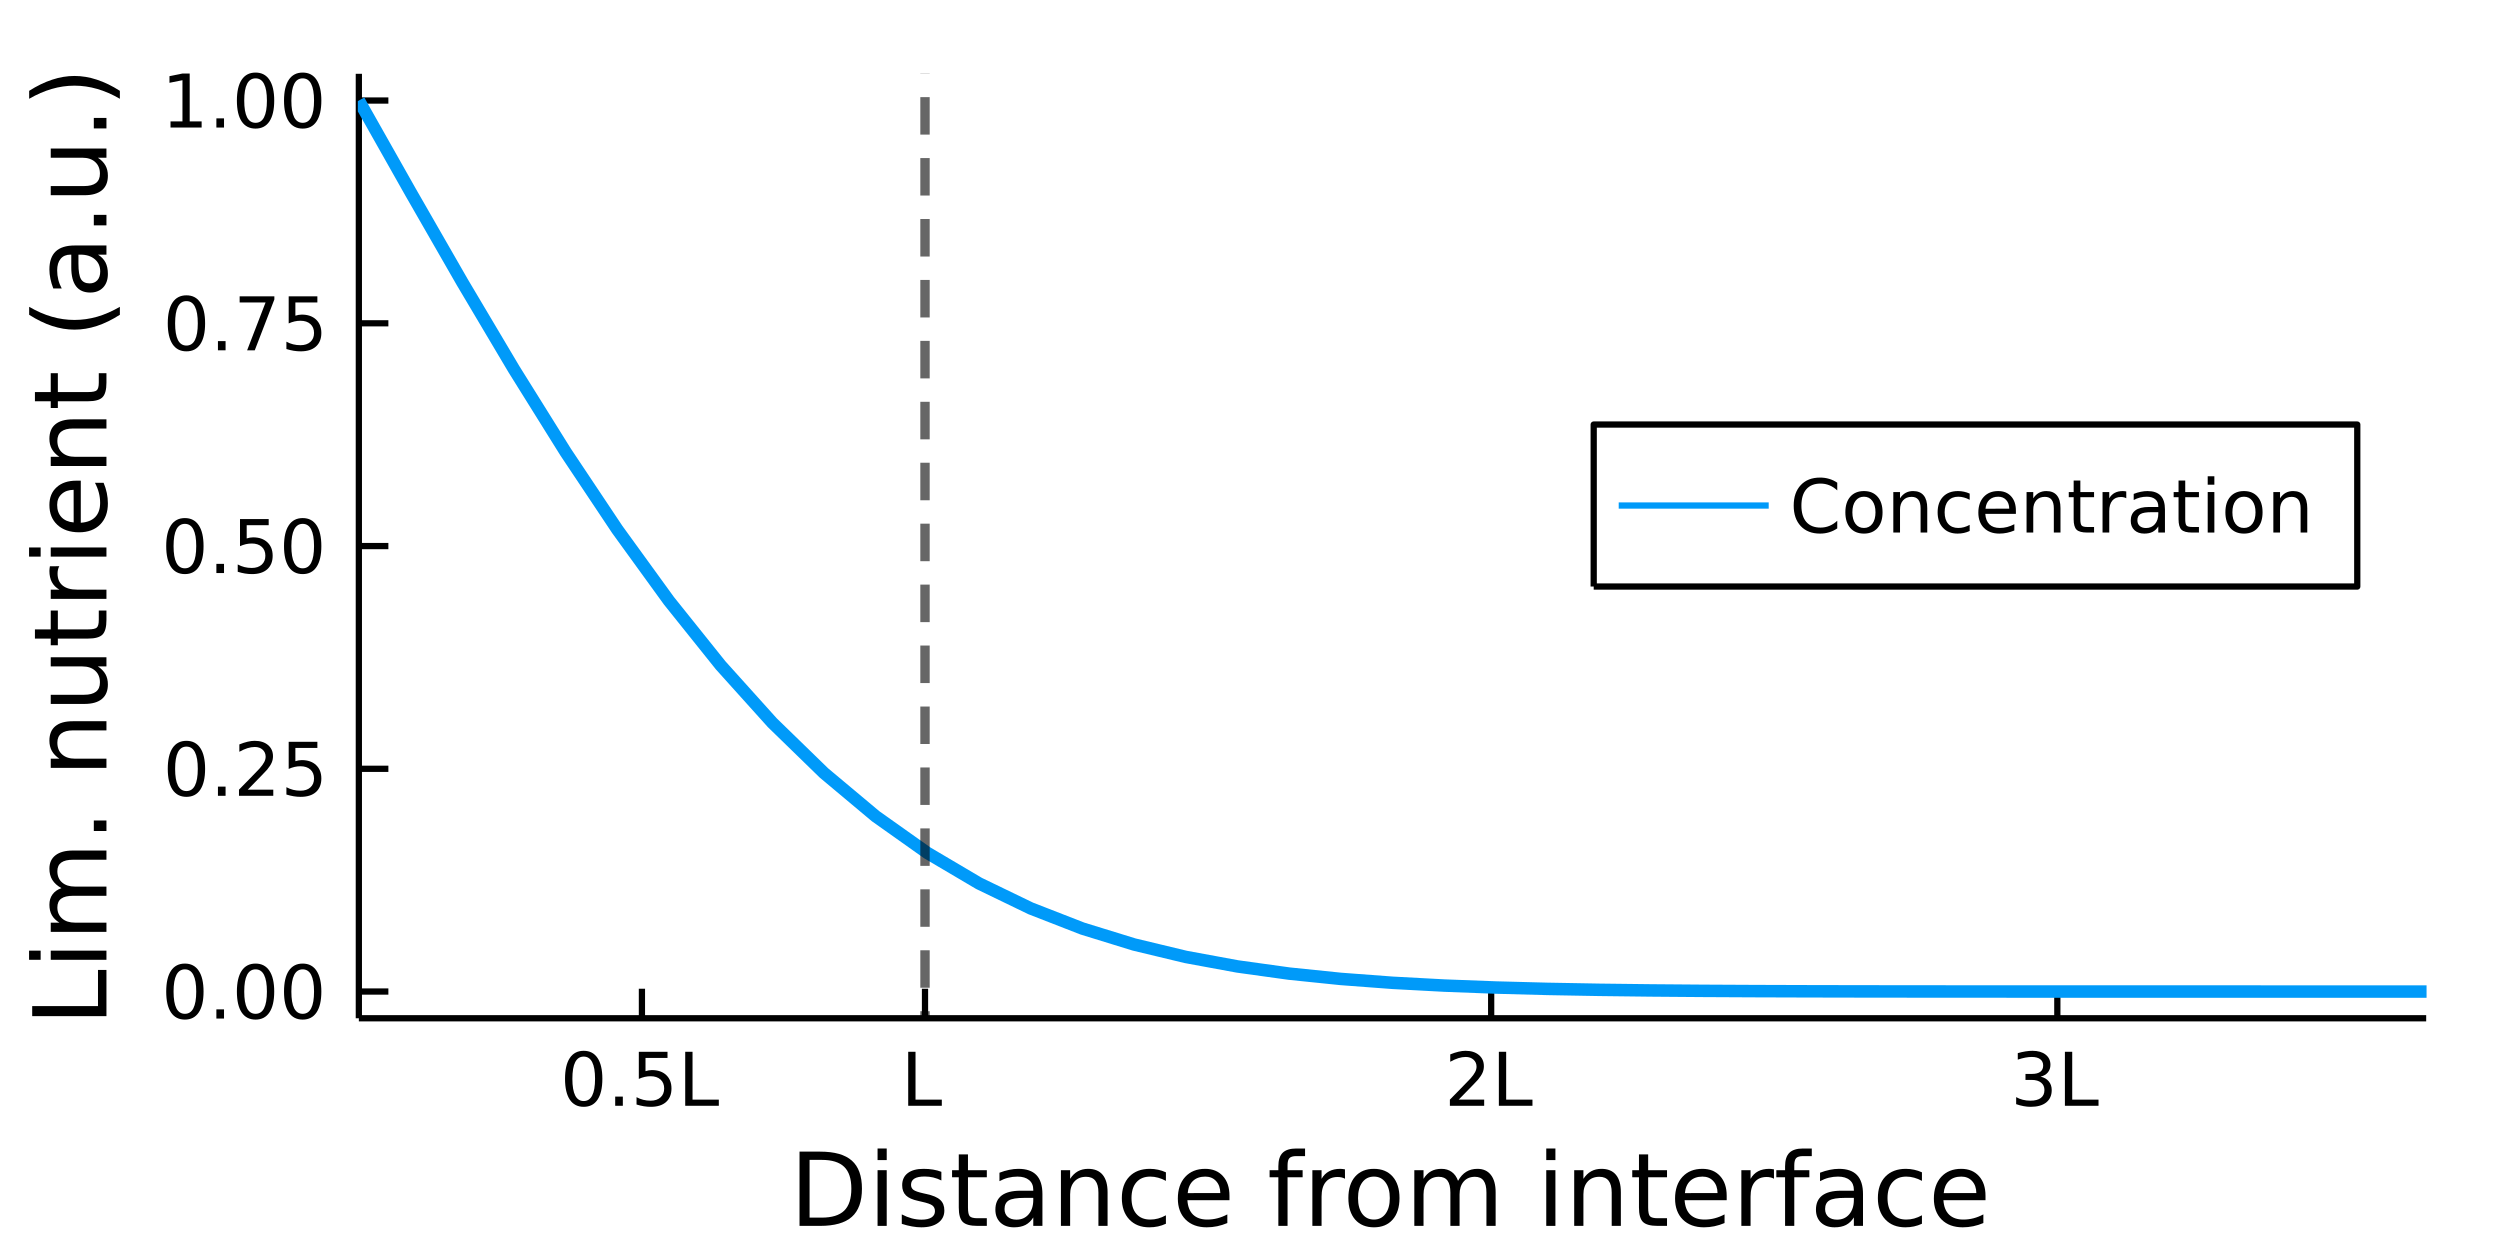 <?xml version="1.0" encoding="utf-8"?>
<svg xmlns="http://www.w3.org/2000/svg" xmlns:xlink="http://www.w3.org/1999/xlink" width="400" height="200" viewBox="0 0 1600 800">
<rect x="0" y="0" width="1600" height="800" fill="#333333" stroke="none"/>
<defs>
  <clipPath id="clip900">
    <rect x="0" y="0" width="1600" height="800"/>
  </clipPath>
</defs>
<path clip-path="url(#clip900)" d="
M0 800 L1600 800 L1600 0 L0 0  Z
  " fill="#ffffff" fill-rule="evenodd" fill-opacity="1"/>
<defs>
  <clipPath id="clip901">
    <rect x="320" y="0" width="1121" height="800"/>
  </clipPath>
</defs>
<path clip-path="url(#clip900)" d="
M229.662 651.7 L1552.76 651.7 L1552.76 47.244 L229.662 47.244  Z
  " fill="#ffffff" fill-rule="evenodd" fill-opacity="1"/>
<defs>
  <clipPath id="clip902">
    <rect x="229" y="47" width="1324" height="605"/>
  </clipPath>
</defs>
<polyline clip-path="url(#clip900)" style="stroke:#000000; stroke-linecap:butt; stroke-linejoin:round; stroke-width:4; stroke-opacity:1; fill:none" points="
  229.662,651.7 1552.76,651.7 
  "/>
<polyline clip-path="url(#clip900)" style="stroke:#000000; stroke-linecap:butt; stroke-linejoin:round; stroke-width:4; stroke-opacity:1; fill:none" points="
  410.834,651.7 410.834,632.802 
  "/>
<polyline clip-path="url(#clip900)" style="stroke:#000000; stroke-linecap:butt; stroke-linejoin:round; stroke-width:4; stroke-opacity:1; fill:none" points="
  592.006,651.7 592.006,632.802 
  "/>
<polyline clip-path="url(#clip900)" style="stroke:#000000; stroke-linecap:butt; stroke-linejoin:round; stroke-width:4; stroke-opacity:1; fill:none" points="
  954.35,651.7 954.35,632.802 
  "/>
<polyline clip-path="url(#clip900)" style="stroke:#000000; stroke-linecap:butt; stroke-linejoin:round; stroke-width:4; stroke-opacity:1; fill:none" points="
  1316.69,651.7 1316.69,632.802 
  "/>
<path clip-path="url(#clip900)" d="M373.566 676.219 Q369.955 676.219 368.126 679.783 Q366.32 683.325 366.32 690.455 Q366.32 697.561 368.126 701.126 Q369.955 704.667 373.566 704.667 Q377.2 704.667 379.006 701.126 Q380.834 697.561 380.834 690.455 Q380.834 683.325 379.006 679.783 Q377.2 676.219 373.566 676.219 M373.566 672.515 Q379.376 672.515 382.431 677.121 Q385.51 681.705 385.51 690.455 Q385.51 699.181 382.431 703.788 Q379.376 708.371 373.566 708.371 Q367.756 708.371 364.677 703.788 Q361.621 699.181 361.621 690.455 Q361.621 681.705 364.677 677.121 Q367.756 672.515 373.566 672.515 Z" fill="#000000" fill-rule="evenodd" fill-opacity="1" /><path clip-path="url(#clip900)" d="M393.728 701.82 L398.612 701.82 L398.612 707.7 L393.728 707.7 L393.728 701.82 Z" fill="#000000" fill-rule="evenodd" fill-opacity="1" /><path clip-path="url(#clip900)" d="M408.843 673.14 L427.2 673.14 L427.2 677.075 L413.126 677.075 L413.126 685.547 Q414.144 685.2 415.163 685.038 Q416.181 684.853 417.2 684.853 Q422.987 684.853 426.366 688.024 Q429.746 691.195 429.746 696.612 Q429.746 702.191 426.274 705.292 Q422.802 708.371 416.482 708.371 Q414.306 708.371 412.038 708.001 Q409.792 707.63 407.385 706.89 L407.385 702.191 Q409.468 703.325 411.691 703.88 Q413.913 704.436 416.39 704.436 Q420.394 704.436 422.732 702.33 Q425.07 700.223 425.07 696.612 Q425.07 693.001 422.732 690.894 Q420.394 688.788 416.39 688.788 Q414.515 688.788 412.64 689.205 Q410.788 689.621 408.843 690.501 L408.843 673.14 Z" fill="#000000" fill-rule="evenodd" fill-opacity="1" /><path clip-path="url(#clip900)" d="M438.542 673.14 L443.218 673.14 L443.218 703.765 L460.047 703.765 L460.047 707.7 L438.542 707.7 L438.542 673.14 Z" fill="#000000" fill-rule="evenodd" fill-opacity="1" /><path clip-path="url(#clip900)" d="M581.254 673.14 L585.93 673.14 L585.93 703.765 L602.758 703.765 L602.758 707.7 L581.254 707.7 L581.254 673.14 Z" fill="#000000" fill-rule="evenodd" fill-opacity="1" /><path clip-path="url(#clip900)" d="M933.552 703.765 L949.871 703.765 L949.871 707.7 L927.927 707.7 L927.927 703.765 Q930.589 701.01 935.172 696.38 Q939.779 691.728 940.959 690.385 Q943.205 687.862 944.084 686.126 Q944.987 684.367 944.987 682.677 Q944.987 679.922 943.043 678.186 Q941.121 676.45 938.019 676.45 Q935.82 676.45 933.367 677.214 Q930.936 677.978 928.158 679.529 L928.158 674.807 Q930.982 673.672 933.436 673.094 Q935.89 672.515 937.927 672.515 Q943.297 672.515 946.492 675.2 Q949.686 677.885 949.686 682.376 Q949.686 684.506 948.876 686.427 Q948.089 688.325 945.982 690.918 Q945.404 691.589 942.302 694.806 Q939.2 698.001 933.552 703.765 Z" fill="#000000" fill-rule="evenodd" fill-opacity="1" /><path clip-path="url(#clip900)" d="M959.269 673.14 L963.945 673.14 L963.945 703.765 L980.774 703.765 L980.774 707.7 L959.269 707.7 L959.269 673.14 Z" fill="#000000" fill-rule="evenodd" fill-opacity="1" /><path clip-path="url(#clip900)" d="M1305.97 689.066 Q1309.32 689.783 1311.2 692.052 Q1313.1 694.32 1313.1 697.654 Q1313.1 702.769 1309.58 705.57 Q1306.06 708.371 1299.58 708.371 Q1297.4 708.371 1295.09 707.931 Q1292.79 707.515 1290.34 706.658 L1290.34 702.144 Q1292.28 703.279 1294.6 703.857 Q1296.91 704.436 1299.44 704.436 Q1303.84 704.436 1306.13 702.7 Q1308.44 700.964 1308.44 697.654 Q1308.44 694.598 1306.29 692.885 Q1304.16 691.149 1300.34 691.149 L1296.31 691.149 L1296.31 687.306 L1300.53 687.306 Q1303.97 687.306 1305.8 685.941 Q1307.63 684.552 1307.63 681.959 Q1307.63 679.297 1305.73 677.885 Q1303.86 676.45 1300.34 676.45 Q1298.42 676.45 1296.22 676.867 Q1294.02 677.283 1291.38 678.163 L1291.38 673.996 Q1294.04 673.256 1296.36 672.885 Q1298.7 672.515 1300.76 672.515 Q1306.08 672.515 1309.18 674.945 Q1312.28 677.353 1312.28 681.473 Q1312.28 684.343 1310.64 686.334 Q1309 688.302 1305.97 689.066 Z" fill="#000000" fill-rule="evenodd" fill-opacity="1" /><path clip-path="url(#clip900)" d="M1321.54 673.14 L1326.22 673.14 L1326.22 703.765 L1343.05 703.765 L1343.05 707.7 L1321.54 707.7 L1321.54 673.14 Z" fill="#000000" fill-rule="evenodd" fill-opacity="1" /><path clip-path="url(#clip900)" d="M518.131 742.327 L518.131 779.28 L525.897 779.28 Q535.732 779.28 540.283 774.824 Q544.867 770.368 544.867 760.756 Q544.867 751.208 540.283 746.783 Q535.732 742.327 525.897 742.327 L518.131 742.327 M511.701 737.044 L524.91 737.044 Q538.724 737.044 545.185 742.805 Q551.646 748.534 551.646 760.756 Q551.646 773.042 545.153 778.803 Q538.66 784.564 524.91 784.564 L511.701 784.564 L511.701 737.044 Z" fill="#000000" fill-rule="evenodd" fill-opacity="1" /><path clip-path="url(#clip900)" d="M561.64 748.916 L567.497 748.916 L567.497 784.564 L561.64 784.564 L561.64 748.916 M561.64 735.039 L567.497 735.039 L567.497 742.455 L561.64 742.455 L561.64 735.039 Z" fill="#000000" fill-rule="evenodd" fill-opacity="1" /><path clip-path="url(#clip900)" d="M602.476 749.966 L602.476 755.504 Q599.994 754.231 597.32 753.595 Q594.647 752.958 591.782 752.958 Q587.422 752.958 585.225 754.295 Q583.061 755.632 583.061 758.305 Q583.061 760.342 584.621 761.52 Q586.18 762.666 590.891 763.716 L592.896 764.162 Q599.134 765.499 601.744 767.949 Q604.386 770.368 604.386 774.729 Q604.386 779.694 600.439 782.59 Q596.524 785.487 589.65 785.487 Q586.785 785.487 583.666 784.914 Q580.578 784.373 577.141 783.259 L577.141 777.211 Q580.387 778.898 583.538 779.758 Q586.689 780.585 589.777 780.585 Q593.915 780.585 596.143 779.185 Q598.371 777.753 598.371 775.174 Q598.371 772.787 596.747 771.514 Q595.156 770.241 589.713 769.063 L587.676 768.586 Q582.233 767.44 579.815 765.085 Q577.396 762.698 577.396 758.56 Q577.396 753.531 580.96 750.794 Q584.525 748.057 591.082 748.057 Q594.328 748.057 597.193 748.534 Q600.057 749.011 602.476 749.966 Z" fill="#000000" fill-rule="evenodd" fill-opacity="1" /><path clip-path="url(#clip900)" d="M619.505 738.794 L619.505 748.916 L631.568 748.916 L631.568 753.467 L619.505 753.467 L619.505 772.819 Q619.505 777.18 620.682 778.421 Q621.892 779.662 625.552 779.662 L631.568 779.662 L631.568 784.564 L625.552 784.564 Q618.773 784.564 616.195 782.049 Q613.616 779.503 613.616 772.819 L613.616 753.467 L609.32 753.467 L609.32 748.916 L613.616 748.916 L613.616 738.794 L619.505 738.794 Z" fill="#000000" fill-rule="evenodd" fill-opacity="1" /><path clip-path="url(#clip900)" d="M655.471 766.644 Q648.373 766.644 645.636 768.268 Q642.899 769.891 642.899 773.806 Q642.899 776.925 644.936 778.771 Q647.005 780.585 650.538 780.585 Q655.407 780.585 658.336 777.148 Q661.296 773.678 661.296 767.949 L661.296 766.644 L655.471 766.644 M667.152 764.225 L667.152 784.564 L661.296 784.564 L661.296 779.153 Q659.29 782.4 656.298 783.959 Q653.307 785.487 648.978 785.487 Q643.503 785.487 640.257 782.431 Q637.042 779.344 637.042 774.188 Q637.042 768.172 641.053 765.117 Q645.095 762.061 653.084 762.061 L661.296 762.061 L661.296 761.488 Q661.296 757.446 658.622 755.25 Q655.98 753.022 651.174 753.022 Q648.119 753.022 645.222 753.754 Q642.326 754.486 639.652 755.95 L639.652 750.539 Q642.867 749.298 645.891 748.693 Q648.914 748.057 651.779 748.057 Q659.513 748.057 663.333 752.067 Q667.152 756.077 667.152 764.225 Z" fill="#000000" fill-rule="evenodd" fill-opacity="1" /><path clip-path="url(#clip900)" d="M708.847 763.048 L708.847 784.564 L702.991 784.564 L702.991 763.239 Q702.991 758.178 701.018 755.664 Q699.044 753.149 695.097 753.149 Q690.355 753.149 687.618 756.173 Q684.881 759.197 684.881 764.416 L684.881 784.564 L678.992 784.564 L678.992 748.916 L684.881 748.916 L684.881 754.454 Q686.981 751.239 689.814 749.648 Q692.678 748.057 696.402 748.057 Q702.545 748.057 705.696 751.876 Q708.847 755.664 708.847 763.048 Z" fill="#000000" fill-rule="evenodd" fill-opacity="1" /><path clip-path="url(#clip900)" d="M746.182 750.285 L746.182 755.759 Q743.7 754.39 741.185 753.722 Q738.703 753.022 736.156 753.022 Q730.459 753.022 727.308 756.65 Q724.157 760.247 724.157 766.772 Q724.157 773.297 727.308 776.925 Q730.459 780.522 736.156 780.522 Q738.703 780.522 741.185 779.853 Q743.7 779.153 746.182 777.784 L746.182 783.195 Q743.731 784.341 741.09 784.914 Q738.48 785.487 735.52 785.487 Q727.467 785.487 722.725 780.426 Q717.982 775.365 717.982 766.772 Q717.982 758.051 722.756 753.054 Q727.563 748.057 735.902 748.057 Q738.607 748.057 741.185 748.629 Q743.763 749.171 746.182 750.285 Z" fill="#000000" fill-rule="evenodd" fill-opacity="1" /><path clip-path="url(#clip900)" d="M786.859 765.276 L786.859 768.14 L759.932 768.14 Q760.314 774.188 763.561 777.371 Q766.839 780.522 772.664 780.522 Q776.037 780.522 779.188 779.694 Q782.371 778.867 785.49 777.211 L785.49 782.75 Q782.339 784.086 779.029 784.787 Q775.719 785.487 772.313 785.487 Q763.783 785.487 758.786 780.522 Q753.821 775.556 753.821 767.09 Q753.821 758.337 758.532 753.213 Q763.274 748.057 771.295 748.057 Q778.488 748.057 782.658 752.703 Q786.859 757.319 786.859 765.276 M781.003 763.557 Q780.939 758.751 778.297 755.886 Q775.687 753.022 771.359 753.022 Q766.457 753.022 763.497 755.791 Q760.569 758.56 760.123 763.589 L781.003 763.557 Z" fill="#000000" fill-rule="evenodd" fill-opacity="1" /><path clip-path="url(#clip900)" d="M835.238 735.039 L835.238 739.908 L829.637 739.908 Q826.486 739.908 825.244 741.182 Q824.035 742.455 824.035 745.765 L824.035 748.916 L833.679 748.916 L833.679 753.467 L824.035 753.467 L824.035 784.564 L818.147 784.564 L818.147 753.467 L812.545 753.467 L812.545 748.916 L818.147 748.916 L818.147 746.433 Q818.147 740.481 820.916 737.776 Q823.685 735.039 829.7 735.039 L835.238 735.039 Z" fill="#000000" fill-rule="evenodd" fill-opacity="1" /><path clip-path="url(#clip900)" d="M860.797 754.39 Q859.81 753.817 858.632 753.563 Q857.487 753.276 856.086 753.276 Q851.121 753.276 848.447 756.523 Q845.806 759.738 845.806 765.785 L845.806 784.564 L839.917 784.564 L839.917 748.916 L845.806 748.916 L845.806 754.454 Q847.652 751.208 850.612 749.648 Q853.572 748.057 857.805 748.057 Q858.41 748.057 859.142 748.152 Q859.874 748.216 860.765 748.375 L860.797 754.39 Z" fill="#000000" fill-rule="evenodd" fill-opacity="1" /><path clip-path="url(#clip900)" d="M879.321 753.022 Q874.61 753.022 871.873 756.714 Q869.136 760.374 869.136 766.772 Q869.136 773.169 871.841 776.861 Q874.579 780.522 879.321 780.522 Q884 780.522 886.737 776.83 Q889.474 773.137 889.474 766.772 Q889.474 760.438 886.737 756.746 Q884 753.022 879.321 753.022 M879.321 748.057 Q886.96 748.057 891.32 753.022 Q895.681 757.987 895.681 766.772 Q895.681 775.525 891.32 780.522 Q886.96 785.487 879.321 785.487 Q871.65 785.487 867.29 780.522 Q862.961 775.525 862.961 766.772 Q862.961 757.987 867.29 753.022 Q871.65 748.057 879.321 748.057 Z" fill="#000000" fill-rule="evenodd" fill-opacity="1" /><path clip-path="url(#clip900)" d="M933.143 755.759 Q935.339 751.812 938.395 749.934 Q941.45 748.057 945.588 748.057 Q951.158 748.057 954.182 751.971 Q957.205 755.855 957.205 763.048 L957.205 784.564 L951.317 784.564 L951.317 763.239 Q951.317 758.114 949.503 755.632 Q947.689 753.149 943.965 753.149 Q939.413 753.149 936.772 756.173 Q934.13 759.197 934.13 764.416 L934.13 784.564 L928.241 784.564 L928.241 763.239 Q928.241 758.083 926.427 755.632 Q924.613 753.149 920.825 753.149 Q916.338 753.149 913.696 756.205 Q911.054 759.228 911.054 764.416 L911.054 784.564 L905.166 784.564 L905.166 748.916 L911.054 748.916 L911.054 754.454 Q913.059 751.176 915.86 749.616 Q918.661 748.057 922.512 748.057 Q926.395 748.057 929.101 750.03 Q931.838 752.003 933.143 755.759 Z" fill="#000000" fill-rule="evenodd" fill-opacity="1" /><path clip-path="url(#clip900)" d="M989.607 748.916 L995.463 748.916 L995.463 784.564 L989.607 784.564 L989.607 748.916 M989.607 735.039 L995.463 735.039 L995.463 742.455 L989.607 742.455 L989.607 735.039 Z" fill="#000000" fill-rule="evenodd" fill-opacity="1" /><path clip-path="url(#clip900)" d="M1037.35 763.048 L1037.35 784.564 L1031.49 784.564 L1031.49 763.239 Q1031.49 758.178 1029.52 755.664 Q1027.55 753.149 1023.6 753.149 Q1018.86 753.149 1016.12 756.173 Q1013.38 759.197 1013.38 764.416 L1013.38 784.564 L1007.49 784.564 L1007.49 748.916 L1013.38 748.916 L1013.38 754.454 Q1015.48 751.239 1018.32 749.648 Q1021.18 748.057 1024.9 748.057 Q1031.05 748.057 1034.2 751.876 Q1037.35 755.664 1037.35 763.048 Z" fill="#000000" fill-rule="evenodd" fill-opacity="1" /><path clip-path="url(#clip900)" d="M1054.82 738.794 L1054.82 748.916 L1066.89 748.916 L1066.89 753.467 L1054.82 753.467 L1054.82 772.819 Q1054.82 777.18 1056 778.421 Q1057.21 779.662 1060.87 779.662 L1066.89 779.662 L1066.89 784.564 L1060.87 784.564 Q1054.09 784.564 1051.51 782.049 Q1048.94 779.503 1048.94 772.819 L1048.94 753.467 L1044.64 753.467 L1044.64 748.916 L1048.94 748.916 L1048.94 738.794 L1054.82 738.794 Z" fill="#000000" fill-rule="evenodd" fill-opacity="1" /><path clip-path="url(#clip900)" d="M1105.08 765.276 L1105.08 768.14 L1078.15 768.14 Q1078.54 774.188 1081.78 777.371 Q1085.06 780.522 1090.89 780.522 Q1094.26 780.522 1097.41 779.694 Q1100.59 778.867 1103.71 777.211 L1103.71 782.75 Q1100.56 784.086 1097.25 784.787 Q1093.94 785.487 1090.54 785.487 Q1082.01 785.487 1077.01 780.522 Q1072.04 775.556 1072.04 767.09 Q1072.04 758.337 1076.75 753.213 Q1081.5 748.057 1089.52 748.057 Q1096.71 748.057 1100.88 752.703 Q1105.08 757.319 1105.08 765.276 M1099.22 763.557 Q1099.16 758.751 1096.52 755.886 Q1093.91 753.022 1089.58 753.022 Q1084.68 753.022 1081.72 755.791 Q1078.79 758.56 1078.34 763.589 L1099.22 763.557 Z" fill="#000000" fill-rule="evenodd" fill-opacity="1" /><path clip-path="url(#clip900)" d="M1135.35 754.39 Q1134.36 753.817 1133.19 753.563 Q1132.04 753.276 1130.64 753.276 Q1125.67 753.276 1123 756.523 Q1120.36 759.738 1120.36 765.785 L1120.36 784.564 L1114.47 784.564 L1114.47 748.916 L1120.36 748.916 L1120.36 754.454 Q1122.2 751.208 1125.16 749.648 Q1128.12 748.057 1132.36 748.057 Q1132.96 748.057 1133.69 748.152 Q1134.43 748.216 1135.32 748.375 L1135.35 754.39 Z" fill="#000000" fill-rule="evenodd" fill-opacity="1" /><path clip-path="url(#clip900)" d="M1159.54 735.039 L1159.54 739.908 L1153.94 739.908 Q1150.79 739.908 1149.55 741.182 Q1148.34 742.455 1148.34 745.765 L1148.34 748.916 L1157.98 748.916 L1157.98 753.467 L1148.34 753.467 L1148.34 784.564 L1142.45 784.564 L1142.45 753.467 L1136.85 753.467 L1136.85 748.916 L1142.45 748.916 L1142.45 746.433 Q1142.45 740.481 1145.22 737.776 Q1147.99 735.039 1154 735.039 L1159.54 735.039 Z" fill="#000000" fill-rule="evenodd" fill-opacity="1" /><path clip-path="url(#clip900)" d="M1180.64 766.644 Q1173.54 766.644 1170.81 768.268 Q1168.07 769.891 1168.07 773.806 Q1168.07 776.925 1170.11 778.771 Q1172.18 780.585 1175.71 780.585 Q1180.58 780.585 1183.51 777.148 Q1186.47 773.678 1186.47 767.949 L1186.47 766.644 L1180.64 766.644 M1192.32 764.225 L1192.32 784.564 L1186.47 784.564 L1186.47 779.153 Q1184.46 782.4 1181.47 783.959 Q1178.48 785.487 1174.15 785.487 Q1168.67 785.487 1165.43 782.431 Q1162.21 779.344 1162.21 774.188 Q1162.21 768.172 1166.22 765.117 Q1170.27 762.061 1178.25 762.061 L1186.47 762.061 L1186.47 761.488 Q1186.47 757.446 1183.79 755.25 Q1181.15 753.022 1176.34 753.022 Q1173.29 753.022 1170.39 753.754 Q1167.5 754.486 1164.82 755.95 L1164.82 750.539 Q1168.04 749.298 1171.06 748.693 Q1174.09 748.057 1176.95 748.057 Q1184.68 748.057 1188.5 752.067 Q1192.32 756.077 1192.32 764.225 Z" fill="#000000" fill-rule="evenodd" fill-opacity="1" /><path clip-path="url(#clip900)" d="M1230.04 750.285 L1230.04 755.759 Q1227.56 754.39 1225.04 753.722 Q1222.56 753.022 1220.01 753.022 Q1214.32 753.022 1211.17 756.65 Q1208.01 760.247 1208.01 766.772 Q1208.01 773.297 1211.17 776.925 Q1214.32 780.522 1220.01 780.522 Q1222.56 780.522 1225.04 779.853 Q1227.56 779.153 1230.04 777.784 L1230.04 783.195 Q1227.59 784.341 1224.95 784.914 Q1222.34 785.487 1219.38 785.487 Q1211.32 785.487 1206.58 780.426 Q1201.84 775.365 1201.84 766.772 Q1201.84 758.051 1206.61 753.054 Q1211.42 748.057 1219.76 748.057 Q1222.46 748.057 1225.04 748.629 Q1227.62 749.171 1230.04 750.285 Z" fill="#000000" fill-rule="evenodd" fill-opacity="1" /><path clip-path="url(#clip900)" d="M1270.72 765.276 L1270.72 768.14 L1243.79 768.14 Q1244.17 774.188 1247.42 777.371 Q1250.7 780.522 1256.52 780.522 Q1259.89 780.522 1263.05 779.694 Q1266.23 778.867 1269.35 777.211 L1269.35 782.75 Q1266.2 784.086 1262.89 784.787 Q1259.58 785.487 1256.17 785.487 Q1247.64 785.487 1242.64 780.522 Q1237.68 775.556 1237.68 767.09 Q1237.68 758.337 1242.39 753.213 Q1247.13 748.057 1255.15 748.057 Q1262.35 748.057 1266.52 752.703 Q1270.72 757.319 1270.72 765.276 M1264.86 763.557 Q1264.8 758.751 1262.15 755.886 Q1259.54 753.022 1255.22 753.022 Q1250.31 753.022 1247.35 755.791 Q1244.43 758.56 1243.98 763.589 L1264.86 763.557 Z" fill="#000000" fill-rule="evenodd" fill-opacity="1" /><polyline clip-path="url(#clip900)" style="stroke:#000000; stroke-linecap:butt; stroke-linejoin:round; stroke-width:4; stroke-opacity:1; fill:none" points="
  229.662,651.7 229.662,47.244 
  "/>
<polyline clip-path="url(#clip900)" style="stroke:#000000; stroke-linecap:butt; stroke-linejoin:round; stroke-width:4; stroke-opacity:1; fill:none" points="
  229.662,634.593 248.56,634.593 
  "/>
<polyline clip-path="url(#clip900)" style="stroke:#000000; stroke-linecap:butt; stroke-linejoin:round; stroke-width:4; stroke-opacity:1; fill:none" points="
  229.662,492.032 248.56,492.032 
  "/>
<polyline clip-path="url(#clip900)" style="stroke:#000000; stroke-linecap:butt; stroke-linejoin:round; stroke-width:4; stroke-opacity:1; fill:none" points="
  229.662,349.472 248.56,349.472 
  "/>
<polyline clip-path="url(#clip900)" style="stroke:#000000; stroke-linecap:butt; stroke-linejoin:round; stroke-width:4; stroke-opacity:1; fill:none" points="
  229.662,206.912 248.56,206.912 
  "/>
<polyline clip-path="url(#clip900)" style="stroke:#000000; stroke-linecap:butt; stroke-linejoin:round; stroke-width:4; stroke-opacity:1; fill:none" points="
  229.662,64.351 248.56,64.351 
  "/>
<path clip-path="url(#clip900)" d="M118.325 620.391 Q114.713 620.391 112.885 623.956 Q111.079 627.498 111.079 634.627 Q111.079 641.734 112.885 645.299 Q114.713 648.84 118.325 648.84 Q121.959 648.84 123.764 645.299 Q125.593 641.734 125.593 634.627 Q125.593 627.498 123.764 623.956 Q121.959 620.391 118.325 620.391 M118.325 616.688 Q124.135 616.688 127.19 621.294 Q130.269 625.877 130.269 634.627 Q130.269 643.354 127.19 647.961 Q124.135 652.544 118.325 652.544 Q112.514 652.544 109.436 647.961 Q106.38 643.354 106.38 634.627 Q106.38 625.877 109.436 621.294 Q112.514 616.688 118.325 616.688 Z" fill="#000000" fill-rule="evenodd" fill-opacity="1" /><path clip-path="url(#clip900)" d="M138.486 645.993 L143.371 645.993 L143.371 651.873 L138.486 651.873 L138.486 645.993 Z" fill="#000000" fill-rule="evenodd" fill-opacity="1" /><path clip-path="url(#clip900)" d="M163.556 620.391 Q159.945 620.391 158.116 623.956 Q156.31 627.498 156.31 634.627 Q156.31 641.734 158.116 645.299 Q159.945 648.84 163.556 648.84 Q167.19 648.84 168.996 645.299 Q170.824 641.734 170.824 634.627 Q170.824 627.498 168.996 623.956 Q167.19 620.391 163.556 620.391 M163.556 616.688 Q169.366 616.688 172.421 621.294 Q175.5 625.877 175.5 634.627 Q175.5 643.354 172.421 647.961 Q169.366 652.544 163.556 652.544 Q157.746 652.544 154.667 647.961 Q151.611 643.354 151.611 634.627 Q151.611 625.877 154.667 621.294 Q157.746 616.688 163.556 616.688 Z" fill="#000000" fill-rule="evenodd" fill-opacity="1" /><path clip-path="url(#clip900)" d="M193.718 620.391 Q190.107 620.391 188.278 623.956 Q186.472 627.498 186.472 634.627 Q186.472 641.734 188.278 645.299 Q190.107 648.84 193.718 648.84 Q197.352 648.84 199.157 645.299 Q200.986 641.734 200.986 634.627 Q200.986 627.498 199.157 623.956 Q197.352 620.391 193.718 620.391 M193.718 616.688 Q199.528 616.688 202.583 621.294 Q205.662 625.877 205.662 634.627 Q205.662 643.354 202.583 647.961 Q199.528 652.544 193.718 652.544 Q187.907 652.544 184.829 647.961 Q181.773 643.354 181.773 634.627 Q181.773 625.877 184.829 621.294 Q187.907 616.688 193.718 616.688 Z" fill="#000000" fill-rule="evenodd" fill-opacity="1" /><path clip-path="url(#clip900)" d="M119.32 477.831 Q115.709 477.831 113.88 481.396 Q112.075 484.937 112.075 492.067 Q112.075 499.173 113.88 502.738 Q115.709 506.28 119.32 506.28 Q122.954 506.28 124.76 502.738 Q126.588 499.173 126.588 492.067 Q126.588 484.937 124.76 481.396 Q122.954 477.831 119.32 477.831 M119.32 474.127 Q125.13 474.127 128.186 478.734 Q131.264 483.317 131.264 492.067 Q131.264 500.794 128.186 505.4 Q125.13 509.984 119.32 509.984 Q113.51 509.984 110.431 505.4 Q107.376 500.794 107.376 492.067 Q107.376 483.317 110.431 478.734 Q113.51 474.127 119.32 474.127 Z" fill="#000000" fill-rule="evenodd" fill-opacity="1" /><path clip-path="url(#clip900)" d="M139.482 503.433 L144.366 503.433 L144.366 509.312 L139.482 509.312 L139.482 503.433 Z" fill="#000000" fill-rule="evenodd" fill-opacity="1" /><path clip-path="url(#clip900)" d="M158.579 505.377 L174.898 505.377 L174.898 509.312 L152.954 509.312 L152.954 505.377 Q155.616 502.623 160.199 497.993 Q164.806 493.34 165.986 491.998 Q168.232 489.474 169.111 487.738 Q170.014 485.979 170.014 484.289 Q170.014 481.535 168.07 479.799 Q166.148 478.062 163.047 478.062 Q160.847 478.062 158.394 478.826 Q155.963 479.59 153.185 481.141 L153.185 476.419 Q156.01 475.285 158.463 474.706 Q160.917 474.127 162.954 474.127 Q168.324 474.127 171.519 476.812 Q174.713 479.498 174.713 483.988 Q174.713 486.118 173.903 488.039 Q173.116 489.937 171.009 492.53 Q170.431 493.201 167.329 496.419 Q164.227 499.613 158.579 505.377 Z" fill="#000000" fill-rule="evenodd" fill-opacity="1" /><path clip-path="url(#clip900)" d="M184.759 474.752 L203.116 474.752 L203.116 478.687 L189.042 478.687 L189.042 487.16 Q190.06 486.812 191.079 486.65 Q192.097 486.465 193.116 486.465 Q198.903 486.465 202.282 489.636 Q205.662 492.808 205.662 498.224 Q205.662 503.803 202.19 506.905 Q198.718 509.984 192.398 509.984 Q190.222 509.984 187.954 509.613 Q185.708 509.243 183.301 508.502 L183.301 503.803 Q185.384 504.937 187.607 505.493 Q189.829 506.048 192.306 506.048 Q196.31 506.048 198.648 503.942 Q200.986 501.835 200.986 498.224 Q200.986 494.613 198.648 492.507 Q196.31 490.4 192.306 490.4 Q190.431 490.4 188.556 490.817 Q186.704 491.234 184.759 492.113 L184.759 474.752 Z" fill="#000000" fill-rule="evenodd" fill-opacity="1" /><path clip-path="url(#clip900)" d="M118.325 335.271 Q114.713 335.271 112.885 338.835 Q111.079 342.377 111.079 349.507 Q111.079 356.613 112.885 360.178 Q114.713 363.72 118.325 363.72 Q121.959 363.72 123.764 360.178 Q125.593 356.613 125.593 349.507 Q125.593 342.377 123.764 338.835 Q121.959 335.271 118.325 335.271 M118.325 331.567 Q124.135 331.567 127.19 336.173 Q130.269 340.757 130.269 349.507 Q130.269 358.233 127.19 362.84 Q124.135 367.423 118.325 367.423 Q112.514 367.423 109.436 362.84 Q106.38 358.233 106.38 349.507 Q106.38 340.757 109.436 336.173 Q112.514 331.567 118.325 331.567 Z" fill="#000000" fill-rule="evenodd" fill-opacity="1" /><path clip-path="url(#clip900)" d="M138.486 360.872 L143.371 360.872 L143.371 366.752 L138.486 366.752 L138.486 360.872 Z" fill="#000000" fill-rule="evenodd" fill-opacity="1" /><path clip-path="url(#clip900)" d="M153.602 332.192 L171.959 332.192 L171.959 336.127 L157.885 336.127 L157.885 344.599 Q158.903 344.252 159.922 344.09 Q160.94 343.905 161.959 343.905 Q167.746 343.905 171.125 347.076 Q174.505 350.247 174.505 355.664 Q174.505 361.243 171.033 364.345 Q167.56 367.423 161.241 367.423 Q159.065 367.423 156.797 367.053 Q154.551 366.683 152.144 365.942 L152.144 361.243 Q154.227 362.377 156.449 362.933 Q158.672 363.488 161.148 363.488 Q165.153 363.488 167.491 361.382 Q169.829 359.275 169.829 355.664 Q169.829 352.053 167.491 349.947 Q165.153 347.84 161.148 347.84 Q159.273 347.84 157.398 348.257 Q155.547 348.673 153.602 349.553 L153.602 332.192 Z" fill="#000000" fill-rule="evenodd" fill-opacity="1" /><path clip-path="url(#clip900)" d="M193.718 335.271 Q190.107 335.271 188.278 338.835 Q186.472 342.377 186.472 349.507 Q186.472 356.613 188.278 360.178 Q190.107 363.72 193.718 363.72 Q197.352 363.72 199.157 360.178 Q200.986 356.613 200.986 349.507 Q200.986 342.377 199.157 338.835 Q197.352 335.271 193.718 335.271 M193.718 331.567 Q199.528 331.567 202.583 336.173 Q205.662 340.757 205.662 349.507 Q205.662 358.233 202.583 362.84 Q199.528 367.423 193.718 367.423 Q187.907 367.423 184.829 362.84 Q181.773 358.233 181.773 349.507 Q181.773 340.757 184.829 336.173 Q187.907 331.567 193.718 331.567 Z" fill="#000000" fill-rule="evenodd" fill-opacity="1" /><path clip-path="url(#clip900)" d="M119.32 192.71 Q115.709 192.71 113.88 196.275 Q112.075 199.817 112.075 206.946 Q112.075 214.053 113.88 217.618 Q115.709 221.159 119.32 221.159 Q122.954 221.159 124.76 217.618 Q126.588 214.053 126.588 206.946 Q126.588 199.817 124.76 196.275 Q122.954 192.71 119.32 192.71 M119.32 189.007 Q125.13 189.007 128.186 193.613 Q131.264 198.196 131.264 206.946 Q131.264 215.673 128.186 220.28 Q125.13 224.863 119.32 224.863 Q113.51 224.863 110.431 220.28 Q107.376 215.673 107.376 206.946 Q107.376 198.196 110.431 193.613 Q113.51 189.007 119.32 189.007 Z" fill="#000000" fill-rule="evenodd" fill-opacity="1" /><path clip-path="url(#clip900)" d="M139.482 218.312 L144.366 218.312 L144.366 224.192 L139.482 224.192 L139.482 218.312 Z" fill="#000000" fill-rule="evenodd" fill-opacity="1" /><path clip-path="url(#clip900)" d="M153.371 189.632 L175.593 189.632 L175.593 191.622 L163.047 224.192 L158.162 224.192 L169.968 193.567 L153.371 193.567 L153.371 189.632 Z" fill="#000000" fill-rule="evenodd" fill-opacity="1" /><path clip-path="url(#clip900)" d="M184.759 189.632 L203.116 189.632 L203.116 193.567 L189.042 193.567 L189.042 202.039 Q190.06 201.692 191.079 201.53 Q192.097 201.345 193.116 201.345 Q198.903 201.345 202.282 204.516 Q205.662 207.687 205.662 213.104 Q205.662 218.682 202.19 221.784 Q198.718 224.863 192.398 224.863 Q190.222 224.863 187.954 224.493 Q185.708 224.122 183.301 223.381 L183.301 218.682 Q185.384 219.817 187.607 220.372 Q189.829 220.928 192.306 220.928 Q196.31 220.928 198.648 218.821 Q200.986 216.715 200.986 213.104 Q200.986 209.493 198.648 207.386 Q196.31 205.28 192.306 205.28 Q190.431 205.28 188.556 205.696 Q186.704 206.113 184.759 206.993 L184.759 189.632 Z" fill="#000000" fill-rule="evenodd" fill-opacity="1" /><path clip-path="url(#clip900)" d="M109.135 77.696 L116.774 77.696 L116.774 51.331 L108.463 52.997 L108.463 48.738 L116.727 47.071 L121.403 47.071 L121.403 77.696 L129.042 77.696 L129.042 81.631 L109.135 81.631 L109.135 77.696 Z" fill="#000000" fill-rule="evenodd" fill-opacity="1" /><path clip-path="url(#clip900)" d="M138.486 75.752 L143.371 75.752 L143.371 81.631 L138.486 81.631 L138.486 75.752 Z" fill="#000000" fill-rule="evenodd" fill-opacity="1" /><path clip-path="url(#clip900)" d="M163.556 50.15 Q159.945 50.15 158.116 53.715 Q156.31 57.257 156.31 64.386 Q156.31 71.493 158.116 75.057 Q159.945 78.599 163.556 78.599 Q167.19 78.599 168.996 75.057 Q170.824 71.493 170.824 64.386 Q170.824 57.257 168.996 53.715 Q167.19 50.15 163.556 50.15 M163.556 46.446 Q169.366 46.446 172.421 51.053 Q175.5 55.636 175.5 64.386 Q175.5 73.113 172.421 77.719 Q169.366 82.303 163.556 82.303 Q157.746 82.303 154.667 77.719 Q151.611 73.113 151.611 64.386 Q151.611 55.636 154.667 51.053 Q157.746 46.446 163.556 46.446 Z" fill="#000000" fill-rule="evenodd" fill-opacity="1" /><path clip-path="url(#clip900)" d="M193.718 50.15 Q190.107 50.15 188.278 53.715 Q186.472 57.257 186.472 64.386 Q186.472 71.493 188.278 75.057 Q190.107 78.599 193.718 78.599 Q197.352 78.599 199.157 75.057 Q200.986 71.493 200.986 64.386 Q200.986 57.257 199.157 53.715 Q197.352 50.15 193.718 50.15 M193.718 46.446 Q199.528 46.446 202.583 51.053 Q205.662 55.636 205.662 64.386 Q205.662 73.113 202.583 77.719 Q199.528 82.303 193.718 82.303 Q187.907 82.303 184.829 77.719 Q181.773 73.113 181.773 64.386 Q181.773 55.636 184.829 51.053 Q187.907 46.446 193.718 46.446 Z" fill="#000000" fill-rule="evenodd" fill-opacity="1" /><path clip-path="url(#clip900)" d="M20.604 650.331 L20.604 643.902 L62.713 643.902 L62.713 620.762 L68.124 620.762 L68.124 650.331 L20.604 650.331 Z" fill="#000000" fill-rule="evenodd" fill-opacity="1" /><path clip-path="url(#clip900)" d="M32.476 614.269 L32.476 608.413 L68.124 608.413 L68.124 614.269 L32.476 614.269 M18.599 614.269 L18.599 608.413 L26.015 608.413 L26.015 614.269 L18.599 614.269 Z" fill="#000000" fill-rule="evenodd" fill-opacity="1" /><path clip-path="url(#clip900)" d="M39.319 568.405 Q35.373 566.208 33.495 563.153 Q31.617 560.097 31.617 555.96 Q31.617 550.39 35.532 547.366 Q39.415 544.342 46.608 544.342 L68.124 544.342 L68.124 550.23 L46.799 550.23 Q41.675 550.23 39.192 552.045 Q36.709 553.859 36.709 557.583 Q36.709 562.134 39.733 564.776 Q42.757 567.418 47.977 567.418 L68.124 567.418 L68.124 573.306 L46.799 573.306 Q41.643 573.306 39.192 575.12 Q36.709 576.935 36.709 580.722 Q36.709 585.21 39.765 587.852 Q42.789 590.494 47.977 590.494 L68.124 590.494 L68.124 596.382 L32.476 596.382 L32.476 590.494 L38.014 590.494 Q34.736 588.488 33.176 585.687 Q31.617 582.887 31.617 579.035 Q31.617 575.152 33.59 572.447 Q35.564 569.71 39.319 568.405 Z" fill="#000000" fill-rule="evenodd" fill-opacity="1" /><path clip-path="url(#clip900)" d="M60.04 531.834 L60.04 525.118 L68.124 525.118 L68.124 531.834 L60.04 531.834 Z" fill="#000000" fill-rule="evenodd" fill-opacity="1" /><path clip-path="url(#clip900)" d="M46.608 461.588 L68.124 461.588 L68.124 467.444 L46.799 467.444 Q41.738 467.444 39.224 469.418 Q36.709 471.391 36.709 475.338 Q36.709 480.08 39.733 482.818 Q42.757 485.555 47.977 485.555 L68.124 485.555 L68.124 491.443 L32.476 491.443 L32.476 485.555 L38.014 485.555 Q34.8 483.454 33.208 480.621 Q31.617 477.757 31.617 474.033 Q31.617 467.89 35.436 464.739 Q39.224 461.588 46.608 461.588 Z" fill="#000000" fill-rule="evenodd" fill-opacity="1" /><path clip-path="url(#clip900)" d="M54.056 450.512 L32.476 450.512 L32.476 444.655 L53.833 444.655 Q58.894 444.655 61.44 442.682 Q63.955 440.708 63.955 436.762 Q63.955 432.019 60.931 429.282 Q57.907 426.513 52.687 426.513 L32.476 426.513 L32.476 420.656 L68.124 420.656 L68.124 426.513 L62.65 426.513 Q65.896 428.645 67.488 431.478 Q69.047 434.279 69.047 438.003 Q69.047 444.146 65.228 447.329 Q61.408 450.512 54.056 450.512 M31.617 435.775 L31.617 435.775 Z" fill="#000000" fill-rule="evenodd" fill-opacity="1" /><path clip-path="url(#clip900)" d="M22.355 402.801 L32.476 402.801 L32.476 390.738 L37.028 390.738 L37.028 402.801 L56.379 402.801 Q60.74 402.801 61.981 401.623 Q63.223 400.414 63.223 396.753 L63.223 390.738 L68.124 390.738 L68.124 396.753 Q68.124 403.533 65.61 406.111 Q63.063 408.689 56.379 408.689 L37.028 408.689 L37.028 412.986 L32.476 412.986 L32.476 408.689 L22.355 408.689 L22.355 402.801 Z" fill="#000000" fill-rule="evenodd" fill-opacity="1" /><path clip-path="url(#clip900)" d="M37.951 362.378 Q37.378 363.365 37.123 364.543 Q36.837 365.689 36.837 367.089 Q36.837 372.054 40.083 374.728 Q43.298 377.37 49.345 377.37 L68.124 377.37 L68.124 383.258 L32.476 383.258 L32.476 377.37 L38.014 377.37 Q34.768 375.524 33.208 372.564 Q31.617 369.604 31.617 365.37 Q31.617 364.766 31.712 364.034 Q31.776 363.301 31.935 362.41 L37.951 362.378 Z" fill="#000000" fill-rule="evenodd" fill-opacity="1" /><path clip-path="url(#clip900)" d="M32.476 356.236 L32.476 350.379 L68.124 350.379 L68.124 356.236 L32.476 356.236 M18.599 356.236 L18.599 350.379 L26.015 350.379 L26.015 356.236 L18.599 356.236 Z" fill="#000000" fill-rule="evenodd" fill-opacity="1" /><path clip-path="url(#clip900)" d="M48.836 307.633 L51.701 307.633 L51.701 334.56 Q57.748 334.178 60.931 330.932 Q64.082 327.654 64.082 321.829 Q64.082 318.455 63.254 315.304 Q62.427 312.121 60.772 309.002 L66.31 309.002 Q67.647 312.153 68.347 315.463 Q69.047 318.773 69.047 322.179 Q69.047 330.709 64.082 335.706 Q59.117 340.671 50.65 340.671 Q41.897 340.671 36.773 335.961 Q31.617 331.218 31.617 323.198 Q31.617 316.004 36.264 311.835 Q40.879 307.633 48.836 307.633 M47.117 313.49 Q42.311 313.553 39.447 316.195 Q36.582 318.805 36.582 323.134 Q36.582 328.035 39.351 330.996 Q42.12 333.924 47.149 334.369 L47.117 313.49 Z" fill="#000000" fill-rule="evenodd" fill-opacity="1" /><path clip-path="url(#clip900)" d="M46.608 268.389 L68.124 268.389 L68.124 274.245 L46.799 274.245 Q41.738 274.245 39.224 276.219 Q36.709 278.192 36.709 282.139 Q36.709 286.881 39.733 289.618 Q42.757 292.356 47.977 292.356 L68.124 292.356 L68.124 298.244 L32.476 298.244 L32.476 292.356 L38.014 292.356 Q34.8 290.255 33.208 287.422 Q31.617 284.558 31.617 280.834 Q31.617 274.691 35.436 271.54 Q39.224 268.389 46.608 268.389 Z" fill="#000000" fill-rule="evenodd" fill-opacity="1" /><path clip-path="url(#clip900)" d="M22.355 250.915 L32.476 250.915 L32.476 238.852 L37.028 238.852 L37.028 250.915 L56.379 250.915 Q60.74 250.915 61.981 249.737 Q63.223 248.528 63.223 244.867 L63.223 238.852 L68.124 238.852 L68.124 244.867 Q68.124 251.647 65.61 254.225 Q63.063 256.803 56.379 256.803 L37.028 256.803 L37.028 261.1 L32.476 261.1 L32.476 256.803 L22.355 256.803 L22.355 250.915 Z" fill="#000000" fill-rule="evenodd" fill-opacity="1" /><path clip-path="url(#clip900)" d="M18.663 196.361 Q25.983 200.626 33.145 202.695 Q40.306 204.764 47.658 204.764 Q55.011 204.764 62.236 202.695 Q69.429 200.594 76.718 196.361 L76.718 201.453 Q69.238 206.228 62.013 208.615 Q54.788 210.97 47.658 210.97 Q40.561 210.97 33.367 208.615 Q26.174 206.259 18.663 201.453 L18.663 196.361 Z" fill="#000000" fill-rule="evenodd" fill-opacity="1" /><path clip-path="url(#clip900)" d="M50.205 168.797 Q50.205 175.895 51.828 178.632 Q53.451 181.37 57.366 181.37 Q60.485 181.37 62.331 179.333 Q64.146 177.264 64.146 173.731 Q64.146 168.861 60.708 165.933 Q57.239 162.973 51.51 162.973 L50.205 162.973 L50.205 168.797 M47.786 157.116 L68.124 157.116 L68.124 162.973 L62.713 162.973 Q65.96 164.978 67.519 167.97 Q69.047 170.962 69.047 175.29 Q69.047 180.765 65.992 184.011 Q62.904 187.226 57.748 187.226 Q51.733 187.226 48.677 183.216 Q45.621 179.173 45.621 171.184 L45.621 162.973 L45.048 162.973 Q41.006 162.973 38.81 165.646 Q36.582 168.288 36.582 173.094 Q36.582 176.15 37.314 179.046 Q38.046 181.942 39.51 184.616 L34.099 184.616 Q32.858 181.401 32.253 178.378 Q31.617 175.354 31.617 172.489 Q31.617 164.755 35.627 160.936 Q39.638 157.116 47.786 157.116 Z" fill="#000000" fill-rule="evenodd" fill-opacity="1" /><path clip-path="url(#clip900)" d="M60.04 144.226 L60.04 137.51 L68.124 137.51 L68.124 144.226 L60.04 144.226 Z" fill="#000000" fill-rule="evenodd" fill-opacity="1" /><path clip-path="url(#clip900)" d="M54.056 124.938 L32.476 124.938 L32.476 119.081 L53.833 119.081 Q58.894 119.081 61.44 117.108 Q63.955 115.134 63.955 111.188 Q63.955 106.445 60.931 103.708 Q57.907 100.939 52.687 100.939 L32.476 100.939 L32.476 95.082 L68.124 95.082 L68.124 100.939 L62.65 100.939 Q65.896 103.071 67.488 105.904 Q69.047 108.705 69.047 112.429 Q69.047 118.572 65.228 121.755 Q61.408 124.938 54.056 124.938 M31.617 110.201 L31.617 110.201 Z" fill="#000000" fill-rule="evenodd" fill-opacity="1" /><path clip-path="url(#clip900)" d="M60.04 82.192 L60.04 75.476 L68.124 75.476 L68.124 82.192 L60.04 82.192 Z" fill="#000000" fill-rule="evenodd" fill-opacity="1" /><path clip-path="url(#clip900)" d="M18.663 63.222 L18.663 58.13 Q26.174 53.355 33.367 51 Q40.561 48.613 47.658 48.613 Q54.788 48.613 62.013 51 Q69.238 53.355 76.718 58.13 L76.718 63.222 Q69.429 58.989 62.236 56.92 Q55.011 54.819 47.658 54.819 Q40.306 54.819 33.145 56.92 Q25.983 58.989 18.663 63.222 Z" fill="#000000" fill-rule="evenodd" fill-opacity="1" /><polyline clip-path="url(#clip902)" style="stroke:#009af9; stroke-linecap:butt; stroke-linejoin:round; stroke-width:8; stroke-opacity:1; fill:none" points="
  229.662,64.351 262.739,122.927 295.817,180.536 328.894,236.259 361.971,289.268 395.049,338.863 428.126,384.497 461.203,425.795 494.281,462.551 527.358,494.725 
  560.436,522.423 593.513,545.874 626.59,565.402 659.668,581.395 692.745,594.276 725.822,604.48 758.9,612.429 791.977,618.52 825.054,623.11 858.132,626.511 
  891.209,628.991 924.286,630.768 957.364,632.022 990.441,632.89 1023.52,633.483 1056.6,633.88 1089.67,634.143 1122.75,634.313 1155.83,634.421 1188.91,634.489 
  1221.98,634.531 1255.06,634.557 1288.14,634.572 1321.21,634.581 1354.29,634.586 1387.37,634.589 1420.45,634.591 1453.52,634.592 1486.6,634.592 1519.68,634.592 
  1552.76,634.592 1585.83,634.593 1618.91,634.593 1651.99,634.593 1685.07,634.593 1718.14,634.593 1751.22,634.593 1784.3,634.593 1817.37,634.593 1850.45,634.593 
  1883.53,634.593 1916.61,634.593 1949.68,634.593 1982.76,634.593 2015.84,634.593 2048.92,634.593 2081.99,634.593 2115.07,634.593 2148.15,634.593 2181.23,634.593 
  2214.3,634.593 
  "/>
<polyline clip-path="url(#clip902)" style="stroke:#000000; stroke-linecap:butt; stroke-linejoin:round; stroke-width:6; stroke-opacity:0.6; fill:none" stroke-dasharray="24, 15" points="
  592.006,1256.16 592.006,-557.212 
  "/>
<path clip-path="url(#clip900)" d="
M1019.97 375.392 L1508.65 375.392 L1508.65 271.712 L1019.97 271.712  Z
  " fill="#ffffff" fill-rule="evenodd" fill-opacity="1"/>
<polyline clip-path="url(#clip900)" style="stroke:#000000; stroke-linecap:butt; stroke-linejoin:round; stroke-width:4; stroke-opacity:1; fill:none" points="
  1019.97,375.392 1508.65,375.392 1508.65,271.712 1019.97,271.712 1019.97,375.392 
  "/>
<polyline clip-path="url(#clip900)" style="stroke:#009af9; stroke-linecap:butt; stroke-linejoin:round; stroke-width:4; stroke-opacity:1; fill:none" points="
  1035.97,323.552 1131.97,323.552 
  "/>
<path clip-path="url(#clip900)" d="M1175.84 308.934 L1175.84 313.865 Q1173.48 311.665 1170.8 310.578 Q1168.14 309.49 1165.13 309.49 Q1159.2 309.49 1156.05 313.124 Q1152.9 316.735 1152.9 323.587 Q1152.9 330.415 1156.05 334.05 Q1159.2 337.661 1165.13 337.661 Q1168.14 337.661 1170.8 336.573 Q1173.48 335.485 1175.84 333.286 L1175.84 338.17 Q1173.39 339.837 1170.64 340.67 Q1167.9 341.503 1164.85 341.503 Q1157 341.503 1152.49 336.712 Q1147.97 331.897 1147.97 323.587 Q1147.97 315.253 1152.49 310.462 Q1157 305.647 1164.85 305.647 Q1167.95 305.647 1170.68 306.48 Q1173.44 307.29 1175.84 308.934 Z" fill="#000000" fill-rule="evenodd" fill-opacity="1" /><path clip-path="url(#clip900)" d="M1192.93 317.892 Q1189.5 317.892 1187.51 320.577 Q1185.52 323.239 1185.52 327.892 Q1185.52 332.545 1187.49 335.23 Q1189.48 337.892 1192.93 337.892 Q1196.33 337.892 1198.32 335.207 Q1200.31 332.522 1200.31 327.892 Q1200.31 323.286 1198.32 320.601 Q1196.33 317.892 1192.93 317.892 M1192.93 314.281 Q1198.48 314.281 1201.65 317.892 Q1204.83 321.503 1204.83 327.892 Q1204.83 334.258 1201.65 337.892 Q1198.48 341.503 1192.93 341.503 Q1187.35 341.503 1184.18 337.892 Q1181.03 334.258 1181.03 327.892 Q1181.03 321.503 1184.18 317.892 Q1187.35 314.281 1192.93 314.281 Z" fill="#000000" fill-rule="evenodd" fill-opacity="1" /><path clip-path="url(#clip900)" d="M1233.44 325.184 L1233.44 340.832 L1229.18 340.832 L1229.18 325.323 Q1229.18 321.642 1227.74 319.814 Q1226.31 317.985 1223.44 317.985 Q1219.99 317.985 1218 320.184 Q1216.01 322.383 1216.01 326.179 L1216.01 340.832 L1211.72 340.832 L1211.72 314.906 L1216.01 314.906 L1216.01 318.934 Q1217.53 316.596 1219.59 315.439 Q1221.68 314.281 1224.39 314.281 Q1228.85 314.281 1231.14 317.059 Q1233.44 319.814 1233.44 325.184 Z" fill="#000000" fill-rule="evenodd" fill-opacity="1" /><path clip-path="url(#clip900)" d="M1260.59 315.902 L1260.59 319.883 Q1258.78 318.888 1256.95 318.402 Q1255.15 317.892 1253.3 317.892 Q1249.15 317.892 1246.86 320.531 Q1244.57 323.147 1244.57 327.892 Q1244.57 332.638 1246.86 335.276 Q1249.15 337.892 1253.3 337.892 Q1255.15 337.892 1256.95 337.406 Q1258.78 336.897 1260.59 335.901 L1260.59 339.837 Q1258.81 340.67 1256.89 341.087 Q1254.99 341.503 1252.83 341.503 Q1246.98 341.503 1243.53 337.823 Q1240.08 334.142 1240.08 327.892 Q1240.08 321.55 1243.55 317.915 Q1247.05 314.281 1253.11 314.281 Q1255.08 314.281 1256.95 314.698 Q1258.83 315.091 1260.59 315.902 Z" fill="#000000" fill-rule="evenodd" fill-opacity="1" /><path clip-path="url(#clip900)" d="M1290.17 326.804 L1290.17 328.888 L1270.59 328.888 Q1270.87 333.286 1273.23 335.601 Q1275.61 337.892 1279.85 337.892 Q1282.3 337.892 1284.59 337.29 Q1286.91 336.688 1289.18 335.485 L1289.18 339.513 Q1286.89 340.485 1284.48 340.994 Q1282.07 341.503 1279.59 341.503 Q1273.39 341.503 1269.76 337.892 Q1266.14 334.281 1266.14 328.124 Q1266.14 321.758 1269.57 318.031 Q1273.02 314.281 1278.85 314.281 Q1284.08 314.281 1287.12 317.661 Q1290.17 321.017 1290.17 326.804 M1285.91 325.554 Q1285.87 322.059 1283.95 319.976 Q1282.05 317.892 1278.9 317.892 Q1275.33 317.892 1273.18 319.906 Q1271.05 321.92 1270.73 325.577 L1285.91 325.554 Z" fill="#000000" fill-rule="evenodd" fill-opacity="1" /><path clip-path="url(#clip900)" d="M1318.71 325.184 L1318.71 340.832 L1314.45 340.832 L1314.45 325.323 Q1314.45 321.642 1313.02 319.814 Q1311.58 317.985 1308.71 317.985 Q1305.26 317.985 1303.27 320.184 Q1301.28 322.383 1301.28 326.179 L1301.28 340.832 L1297 340.832 L1297 314.906 L1301.28 314.906 L1301.28 318.934 Q1302.81 316.596 1304.87 315.439 Q1306.95 314.281 1309.66 314.281 Q1314.13 314.281 1316.42 317.059 Q1318.71 319.814 1318.71 325.184 Z" fill="#000000" fill-rule="evenodd" fill-opacity="1" /><path clip-path="url(#clip900)" d="M1331.42 307.545 L1331.42 314.906 L1340.2 314.906 L1340.2 318.216 L1331.42 318.216 L1331.42 332.29 Q1331.42 335.462 1332.28 336.364 Q1333.16 337.267 1335.82 337.267 L1340.2 337.267 L1340.2 340.832 L1335.82 340.832 Q1330.89 340.832 1329.01 339.003 Q1327.14 337.151 1327.14 332.29 L1327.14 318.216 L1324.01 318.216 L1324.01 314.906 L1327.14 314.906 L1327.14 307.545 L1331.42 307.545 Z" fill="#000000" fill-rule="evenodd" fill-opacity="1" /><path clip-path="url(#clip900)" d="M1360.82 318.888 Q1360.1 318.471 1359.25 318.286 Q1358.41 318.077 1357.39 318.077 Q1353.78 318.077 1351.84 320.439 Q1349.92 322.777 1349.92 327.175 L1349.92 340.832 L1345.63 340.832 L1345.63 314.906 L1349.92 314.906 L1349.92 318.934 Q1351.26 316.573 1353.41 315.439 Q1355.57 314.281 1358.64 314.281 Q1359.08 314.281 1359.62 314.351 Q1360.15 314.397 1360.8 314.513 L1360.82 318.888 Z" fill="#000000" fill-rule="evenodd" fill-opacity="1" /><path clip-path="url(#clip900)" d="M1377.07 327.8 Q1371.91 327.8 1369.92 328.98 Q1367.93 330.161 1367.93 333.008 Q1367.93 335.276 1369.41 336.619 Q1370.91 337.938 1373.48 337.938 Q1377.02 337.938 1379.15 335.438 Q1381.31 332.915 1381.31 328.749 L1381.31 327.8 L1377.07 327.8 M1385.57 326.04 L1385.57 340.832 L1381.31 340.832 L1381.31 336.897 Q1379.85 339.258 1377.67 340.392 Q1375.5 341.503 1372.35 341.503 Q1368.37 341.503 1366.01 339.281 Q1363.67 337.036 1363.67 333.286 Q1363.67 328.911 1366.58 326.689 Q1369.52 324.466 1375.33 324.466 L1381.31 324.466 L1381.31 324.05 Q1381.31 321.11 1379.36 319.513 Q1377.44 317.892 1373.94 317.892 Q1371.72 317.892 1369.62 318.425 Q1367.51 318.957 1365.57 320.022 L1365.57 316.087 Q1367.9 315.184 1370.1 314.744 Q1372.3 314.281 1374.38 314.281 Q1380.01 314.281 1382.79 317.198 Q1385.57 320.114 1385.57 326.04 Z" fill="#000000" fill-rule="evenodd" fill-opacity="1" /><path clip-path="url(#clip900)" d="M1398.55 307.545 L1398.55 314.906 L1407.32 314.906 L1407.32 318.216 L1398.55 318.216 L1398.55 332.29 Q1398.55 335.462 1399.41 336.364 Q1400.29 337.267 1402.95 337.267 L1407.32 337.267 L1407.32 340.832 L1402.95 340.832 Q1398.02 340.832 1396.14 339.003 Q1394.27 337.151 1394.27 332.29 L1394.27 318.216 L1391.14 318.216 L1391.14 314.906 L1394.27 314.906 L1394.27 307.545 L1398.55 307.545 Z" fill="#000000" fill-rule="evenodd" fill-opacity="1" /><path clip-path="url(#clip900)" d="M1412.93 314.906 L1417.19 314.906 L1417.19 340.832 L1412.93 340.832 L1412.93 314.906 M1412.93 304.814 L1417.19 304.814 L1417.19 310.207 L1412.93 310.207 L1412.93 304.814 Z" fill="#000000" fill-rule="evenodd" fill-opacity="1" /><path clip-path="url(#clip900)" d="M1436.14 317.892 Q1432.72 317.892 1430.73 320.577 Q1428.74 323.239 1428.74 327.892 Q1428.74 332.545 1430.7 335.23 Q1432.69 337.892 1436.14 337.892 Q1439.55 337.892 1441.54 335.207 Q1443.53 332.522 1443.53 327.892 Q1443.53 323.286 1441.54 320.601 Q1439.55 317.892 1436.14 317.892 M1436.14 314.281 Q1441.7 314.281 1444.87 317.892 Q1448.04 321.503 1448.04 327.892 Q1448.04 334.258 1444.87 337.892 Q1441.7 341.503 1436.14 341.503 Q1430.57 341.503 1427.39 337.892 Q1424.25 334.258 1424.25 327.892 Q1424.25 321.503 1427.39 317.892 Q1430.57 314.281 1436.14 314.281 Z" fill="#000000" fill-rule="evenodd" fill-opacity="1" /><path clip-path="url(#clip900)" d="M1476.65 325.184 L1476.65 340.832 L1472.39 340.832 L1472.39 325.323 Q1472.39 321.642 1470.96 319.814 Q1469.52 317.985 1466.65 317.985 Q1463.2 317.985 1461.21 320.184 Q1459.22 322.383 1459.22 326.179 L1459.22 340.832 L1454.94 340.832 L1454.94 314.906 L1459.22 314.906 L1459.22 318.934 Q1460.75 316.596 1462.81 315.439 Q1464.89 314.281 1467.6 314.281 Q1472.07 314.281 1474.36 317.059 Q1476.65 319.814 1476.65 325.184 Z" fill="#000000" fill-rule="evenodd" fill-opacity="1" /></svg>
